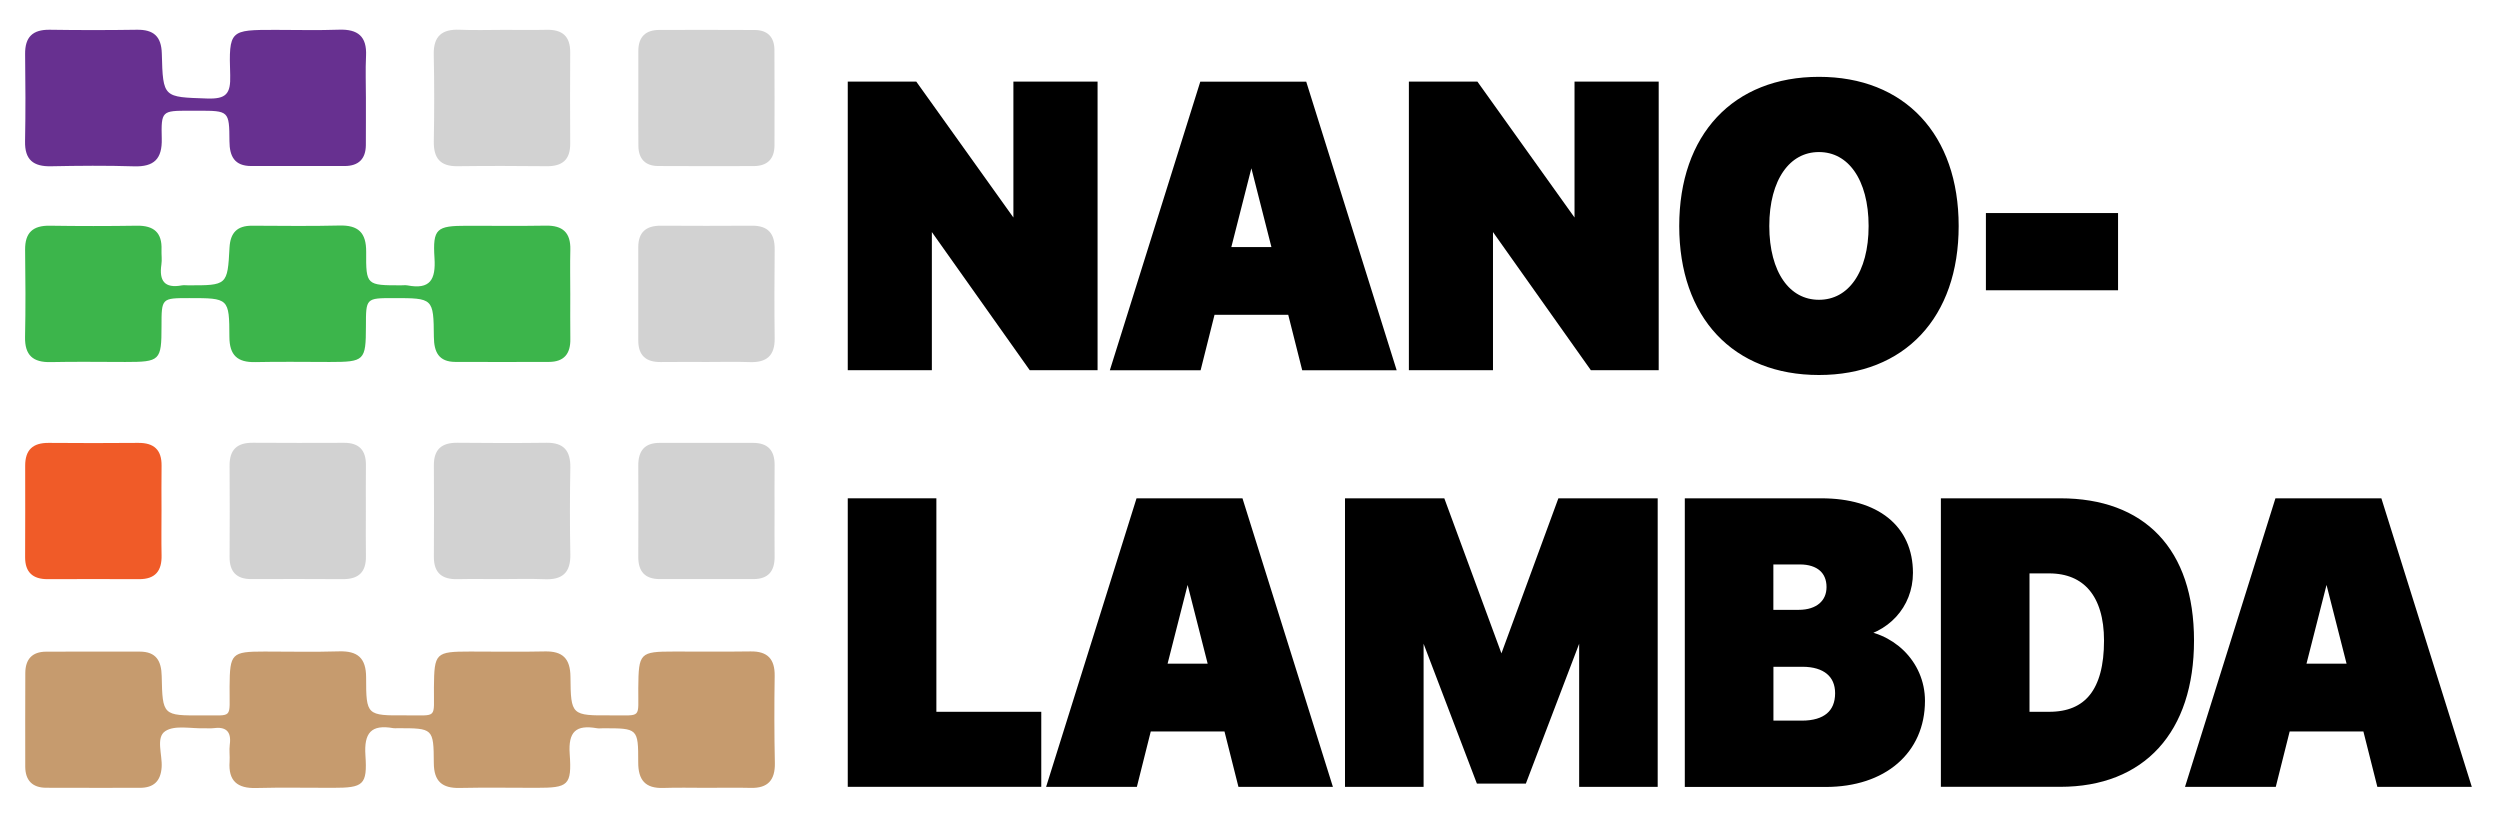 <?xml version="1.0" encoding="utf-8"?>
<!-- Generator: Adobe Illustrator 21.1.0, SVG Export Plug-In . SVG Version: 6.00 Build 0)  -->
<svg version="1.1" id="Layer_1" xmlns="http://www.w3.org/2000/svg" xmlns:xlink="http://www.w3.org/1999/xlink" x="0px" y="0px"
	 viewBox="0 0 3992 1320" style="enable-background:new 0 0 3992 1320;" xml:space="preserve">
<style type="text/css">
	.st0{fill:#495061;}
	.st1{fill:#EBCFC2;}
	.st2{fill:#4189C6;}
	.st3{fill:#F5E0D4;}
	.st4{fill:#FFFFFF;}
	.st5{fill:#333333;}
	.st6{fill:#B08F7E;}
	.st7{fill:#979A9B;}
	.st8{fill:#D5AD98;}
	.st9{fill:#3373AA;}
	.st10{fill:url(#SVGID_1_);}
	.st11{fill:#221F1F;}
	.st12{fill:#FFE000;}
	.st13{fill:#FF9510;}
	.st14{fill:#FF4B21;}
	.st15{fill:#FF0031;}
	.st16{fill:#38D9FE;}
	.st17{fill:#39D9FE;}
	.st18{fill:#3ADAFE;}
	.st19{fill:#3AD9FE;}
	.st20{fill:#45AFE4;}
	.st21{fill:#454545;}
	.st22{fill:#1E1E1E;}
	.st23{fill:#191919;}
	.st24{fill:#141414;}
	.st25{fill:#55D1ED;}
	.st26{fill:#3AB9E0;}
	.st27{fill:#289ECD;}
	.st28{fill:#F2EFE7;}
	.st29{fill:#80DCEB;}
	.st30{fill:#171717;}
	.st31{fill:#F1EEE6;}
	.st32{fill:#4DB4CC;}
	.st33{fill:#36A1C1;}
	.st34{fill:#7FD9E8;}
	.st35{fill:#4CB4CC;}
	.st36{fill:#53C5DF;}
	.st37{fill:#288CB3;}
	.st38{fill:#36A1C2;}
	.st39{fill:none;stroke:#37A1C1;stroke-width:0;stroke-linecap:round;stroke-linejoin:round;}
	.st40{fill:#37A1C1;}
	.st41{fill:#298DB4;}
	.st42{fill:#6FBCC9;}
	.st43{fill:#212020;}
	.st44{fill:#202020;}
	.st45{fill:none;}
	.st46{fill:#FEFEFE;}
	.st47{fill:#F7B033;}
	.st48{fill:#F7A733;}
	.st49{fill:#F7A433;}
	.st50{fill:#F7A333;}
	.st51{fill:#F1AC4A;}
	.st52{fill:#F1AD4A;}
	.st53{fill:#F7A434;}
	.st54{fill:#F7B034;}
	.st55{fill:#F78933;}
	.st56{fill:#F78934;}
	.st57{fill:#F7AF35;}
	.st58{fill:#F2AD4B;}
	.st59{fill:#F78E3C;}
	.st60{fill:#F78D37;}
	.st61{fill:#BABABA;}
	.st62{fill:#666766;}
	.st63{fill:#FDFDFD;}
	.st64{fill:#989898;}
	.st65{fill:#981B1E;}
	.st66{fill:#AF6060;}
	.st67{fill:#9A9A9A;}
	.st68{fill:#C69B6E;}
	.st69{fill:#3CB54B;}
	.st70{fill:#673090;}
	.st71{fill:#D2D2D2;}
	.st72{fill:#F05B28;}
	.st73{stroke:#000000;stroke-width:16;stroke-miterlimit:10;}
</style>
<g>
	<path class="st68" d="M1237,1079.3c0.4-27-11.4-39.6-38.7-39.1c-40.8,0.6-81.6,0.1-122.3,0.2c-54.5,0-56.3,2.2-56.8,58.2
		c-0.4,49.6,6.4,43.4-42.9,43.7c-64,0.4-64.8,0.1-65.4-61.7c-0.3-29-12.4-41.1-41.1-40.4c-39.6,0.9-79.3,0.2-118.9,0.2
		c-55.6,0-57.5,2.2-58,57c-0.4,51.5,6.7,44.5-45.1,44.9c-62.2,0.4-63.2,0.1-63.2-60.5c0-31-13.4-42.6-43.3-41.7
		c-39.6,1.2-79.3,0.3-118.9,0.3c-52.8,0-55.4,2.9-55.8,55.8c-0.4,53,6.7,45.7-43.9,46.1c-62.7,0.5-63.2,0.1-64.5-62.6
		c-0.5-24.4-8.8-39.2-35.2-39.2c-49.8,0-99.7-0.2-149.5,0.1c-22.2,0.1-33,12.1-33.1,34.1c-0.1,49.8-0.3,99.7-0.1,149.5
		c0.1,21.9,11.4,33.7,33.6,33.7c49.8,0.2,99.7,0.1,149.5,0.1c21.9,0,33.2-10.6,34.7-32.8c1.4-19.9-9.7-47.5,5.8-57.7
		c15.2-10.1,41.3-3.8,62.6-4.6c4.5-0.2,9.1,0.5,13.6-0.1c20.5-2.9,29.7,4.9,26.8,26.2c-1.2,8.9,0.3,18.1-0.3,27.2
		c-2.2,30.8,12.4,43,42.6,42.1c40.7-1.1,81.6-0.2,122.3-0.3c48.6,0,55.2-4.3,52-51.9c-2.4-35.9,9.2-49.6,44.3-43.4
		c2.2,0.4,4.5,0.1,6.8,0.1c57,0,57.8,0,58.1,55.5c0.1,29.4,13.3,40.6,41.6,39.9c40.8-0.9,81.6-0.2,122.3-0.2
		c50.6,0,56.6-3.6,53.1-54c-2.5-35.9,10.1-46.9,43.2-41.2c3.3,0.6,6.8,0.1,10.2,0.1c55.2,0,56.1,0,56,54.2
		c-0.1,28.6,11.3,42.1,40.3,41.1c22.6-0.8,45.3-0.2,68-0.2c23.8,0,47.6-0.5,71.4,0.1c27.4,0.7,38.9-12.5,38.5-39.4
		C1236.3,1172.2,1236.3,1125.7,1237,1079.3z"/>
	<path class="st69" d="M81.1,578.2c39.6-0.9,79.3-0.2,118.9-0.2c55.7,0,57.9-2.1,57.9-56.9c0-45.1,0-45.1,44.2-45.1
		c63.2,0,64,0,64.2,62c0.1,29.2,12.8,40.8,41.2,40.2c39.6-0.9,79.3-0.2,118.9-0.2c55.7,0,57.8-2.1,57.9-56.9
		c0-45.1,0-45.1,44.2-45.1c63.2,0,63.8,0,64.3,62c0.2,24.3,7.9,39.8,34.3,39.9c49.8,0.2,99.6,0.1,149.5,0
		c24.1-0.1,34.5-13.1,34.1-36.5c-0.3-23.8-0.1-47.6-0.1-71.3c0-23.8-0.5-47.6,0.1-71.3c0.7-27.4-12.2-39-39.2-38.5
		c-41.9,0.7-83.8,0.2-125.7,0.2c-48.7,0-55,4.2-52,51.7c2.2,34.5-7.1,50.4-43.2,43.5c-3.3-0.6-6.8-0.1-10.2-0.1
		c-55.1,0-56.1,0-55.7-53.5c0.2-30.8-12.7-42.8-42.9-42c-46.4,1.2-92.8,0.4-139.3,0.3c-23.6-0.1-34.7,11-36,34.9
		c-3.2,60.4-3.7,60.4-66.1,60.3c-3.4,0-6.9-0.5-10.2,0.1c-27.5,5.1-36.3-7.4-32.5-33.2c1.2-7.8-0.1-15.8,0.2-23.7
		c1.1-27.4-12.3-38.8-39.2-38.4c-46.4,0.7-92.9,0.7-139.3,0c-26.9-0.4-39.6,11.1-39.3,38.5C40.7,445.2,41,491.6,40,538
		C39.4,567.3,52.7,578.9,81.1,578.2z"/>
	<path class="st70" d="M81.5,265.5c44.1-0.9,88.4-1.3,132.5,0.1c32.1,1,45.1-11.9,44.3-44.1c-1.1-44.6,0.2-44.7,44.1-44.7
		c4.5,0,9.1,0,13.6,0c49.5,0,50.1,0,50.4,48.7c0.1,24.4,8.3,39.5,34.6,39.6c49.8,0.1,99.7,0.1,149.5,0c22-0.1,33.5-11.3,33.7-33.4
		c0.2-24.9,0-49.8,0.1-74.7c0-22.6-0.9-45.3,0.2-67.9c1.5-31-13.1-42.7-43-41.7c-33.9,1.2-67.9,0.3-101.9,0.3
		c-72.7,0-74.3,0.1-72,72.5c0.9,29.8-6.6,38.1-36.8,37.1c-69.9-2.4-70.6-0.7-72.4-71.7c-0.7-27.5-13.1-38.5-39.8-38.1
		c-46.4,0.7-92.9,0.7-139.3,0C52,47.2,39.8,59.2,40.1,86.4c0.6,46.4,0.8,92.9-0.1,139.3C39.4,255.2,53.3,266.1,81.5,265.5z"/>
	<path class="st71" d="M1053.9,924.7c49.7-0.1,99.3,0,149,0c24.2,0,34.3-13,34-36.3c-0.3-23.7-0.1-47.4-0.1-71.1
		c0-24.8-0.2-49.7,0.1-74.5c0.2-23.6-10.8-35.7-34.7-35.6c-49.7,0.1-99.3,0-149,0c-24.2,0-34.1,13-34,36.3c0.3,48.5,0.2,97,0,145.6
		C1019.1,912.7,1030,924.8,1053.9,924.7z"/>
	<path class="st71" d="M872.7,707c-47.4,0.6-94.8,0.5-142.2,0c-25.1-0.3-37.9,10.4-37.7,36.2c0.3,48.5,0.3,97,0,145.6
		c-0.2,25.9,12.8,36.6,37.9,36c22.6-0.5,45.1-0.1,67.7-0.1c23.7,0,47.4-0.8,71.1,0.2c28.3,1.2,41.8-10.3,41.2-39.6
		c-0.9-46.2-0.8-92.5,0-138.8C911.1,719.8,900.3,706.7,872.7,707z"/>
	<path class="st71" d="M401.4,924.7c48.5-0.1,97-0.3,145.6,0.1c25.3,0.2,37.7-10.9,37.3-36.6c-0.4-23.7-0.1-47.4-0.1-71.1
		c0-24.8-0.2-49.7,0.1-74.5c0.2-23.6-10.9-35.6-34.8-35.5c-48.5,0.1-97,0.3-145.6-0.1c-25.3-0.2-37.5,10.9-37.3,36.6
		c0.4,48.5,0.2,97,0,145.6C366.4,912.8,377.5,924.8,401.4,924.7z"/>
	<path class="st72" d="M76,924.8c48.7-0.2,97.4-0.2,146.1,0c26,0.1,36.5-13.3,35.9-38.3c-0.5-23.8-0.1-47.6-0.1-71.3
		c0-23.8-0.3-47.6,0.1-71.3c0.4-25.6-12.2-37-37.5-36.7c-47.6,0.4-95.1,0.4-142.7,0c-25.3-0.2-37.7,11-37.6,36.7
		c0.3,48.7-0.1,97.4-0.1,146.1C40.1,913.6,52.3,924.9,76,924.8z"/>
	<path class="st71" d="M1200.8,360.4c-48.5,0.3-97,0.3-145.6,0c-23.4-0.1-36,10.2-36,34.3c0,49.7,0,99.3,0,149
		c0,24.1,12.5,34.7,36,34.4c24.8-0.3,49.6-0.1,74.5-0.1c22.6,0,45.2-0.6,67.7,0.2c26.6,0.9,39.9-10.2,39.6-37.8
		c-0.6-47.4-0.5-94.8,0-142.2C1237.2,373.1,1226.7,360.2,1200.8,360.4z"/>
	<path class="st71" d="M1019.4,233.4c0.3,20.3,11.1,31.6,31.5,31.7c50.8,0.3,101.6,0.2,152.3,0.1c22,0,33.5-11.2,33.5-33.3
		c0.1-50.8,0.2-101.6-0.1-152.3c-0.1-20.4-11-31.6-31.5-31.7c-50.8-0.3-101.6-0.2-152.3-0.1c-22,0-33.4,11.2-33.5,33.3
		c-0.1,24.8,0,49.7,0,74.5C1019.3,181.5,1019,207.5,1019.4,233.4z"/>
	<path class="st71" d="M692.7,225.9c-0.4,26.7,10.3,39.9,37.9,39.5c47.4-0.6,94.8-0.5,142.2,0c25.1,0.3,37.9-10.3,37.7-36.1
		c-0.3-48.5-0.3-97,0-145.6c0.2-25.9-12.7-36.7-37.8-36.1c-22.6,0.5-45.1,0.1-67.7,0.1c-23.7,0-47.4,0.8-71.1-0.2
		c-28.2-1.2-41.9,10.3-41.3,39.6C693.6,133.4,693.5,179.7,692.7,225.9z"/>
</g>
<g>
	<path class="st73" d="M1361.7,583.1V138.3h97.3l164.8,230.6h2.4V138.3h118.4v444.8h-96.2l-166-234.3h-2.4v234.3H1361.7z"/>
	<path class="st73" d="M2063.3,494.7h-130.2l-22.2,88.5h-127.8l139.4-444.8h157.4l139.4,444.8h-133.7L2063.3,494.7z M1955.9,402.5
		h84.6L1999.4,241h-2.4L1955.9,402.5z"/>
	<path class="st73" d="M2257.7,583.1V138.3h97.3l164.8,230.6h2.4V138.3h118.4v444.8h-96.2l-166-234.3h-2.4v234.3H2257.7z"/>
	<path class="st73" d="M3119.6,360.9c0,142.1-83.1,229.9-215.1,229.9c-132.3,0-215.1-87.8-215.1-229.9s83.1-230.2,215.1-230.2
		C3036.5,130.6,3119.6,218.8,3119.6,360.9z M2817.2,360.9c0,76.7,34.6,125.8,87.3,125.8c52.7,0,87.3-49,87.3-125.8
		c0-77.1-34.9-126.1-87.3-126.1C2852.1,234.8,2817.2,283.8,2817.2,360.9z"/>
	<path class="st73" d="M3179.1,455.5V348.2h195v107.3H3179.1z"/>
	<path class="st73" d="M1654.6,1248.4h-292.9V803.7h125.5v340.9h167.5V1248.4z"/>
	<path class="st73" d="M1961.5,1160h-130.2l-22.2,88.5h-127.8l139.4-444.8h157.4l139.4,444.8h-133.7L1961.5,1160z M1854.1,1067.8
		h84.6l-41.1-161.5h-2.4L1854.1,1067.8z"/>
	<path class="st73" d="M2529.6,1248.4V990.8h-2.4l-96.2,252.4h-67.2l-96.2-252.4h-2.4v257.7h-109.5V803.7h145l95.6,259.5h2.4
		l95.3-259.5h145v444.8H2529.6z"/>
	<path class="st73" d="M2698.3,1248.4V803.7h209.8c87.3,0,138.5,41.6,138.5,111c0,51.2-37.3,89.7-86.7,96.2v2.5
		c57.7,1.5,105.9,46.8,105.9,105.7c0,78-59.2,129.5-150.6,129.5H2698.3z M2823.7,981.8h48.5c32.3,0,52.4-17.6,52.4-44.4
		c0-27.4-18.9-44.1-50.6-44.1h-50.3V981.8z M2877.3,1158.7c38.8,0,61-18.2,61-51.8c0-31.7-22.5-50.2-60.1-50.2h-54.4v102H2877.3z"/>
	<path class="st73" d="M3289.8,803.7c129.6,0,205.6,76.7,205.6,219.1c0,142.4-76.3,225.6-205.6,225.6h-182.6V803.7H3289.8z
		 M3232.7,1144.6h39.4c62.7,0,95.6-39.8,95.6-121.7c0-74.9-35.5-115.3-95.6-115.3h-39.4V1144.6z"/>
	<path class="st73" d="M3780.1,1160h-130.2l-22.2,88.5h-127.8l139.4-444.8h157.4l139.4,444.8h-133.7L3780.1,1160z M3672.7,1067.8
		h84.6l-41.1-161.5h-2.4L3672.7,1067.8z"/>
</g>
</svg>

